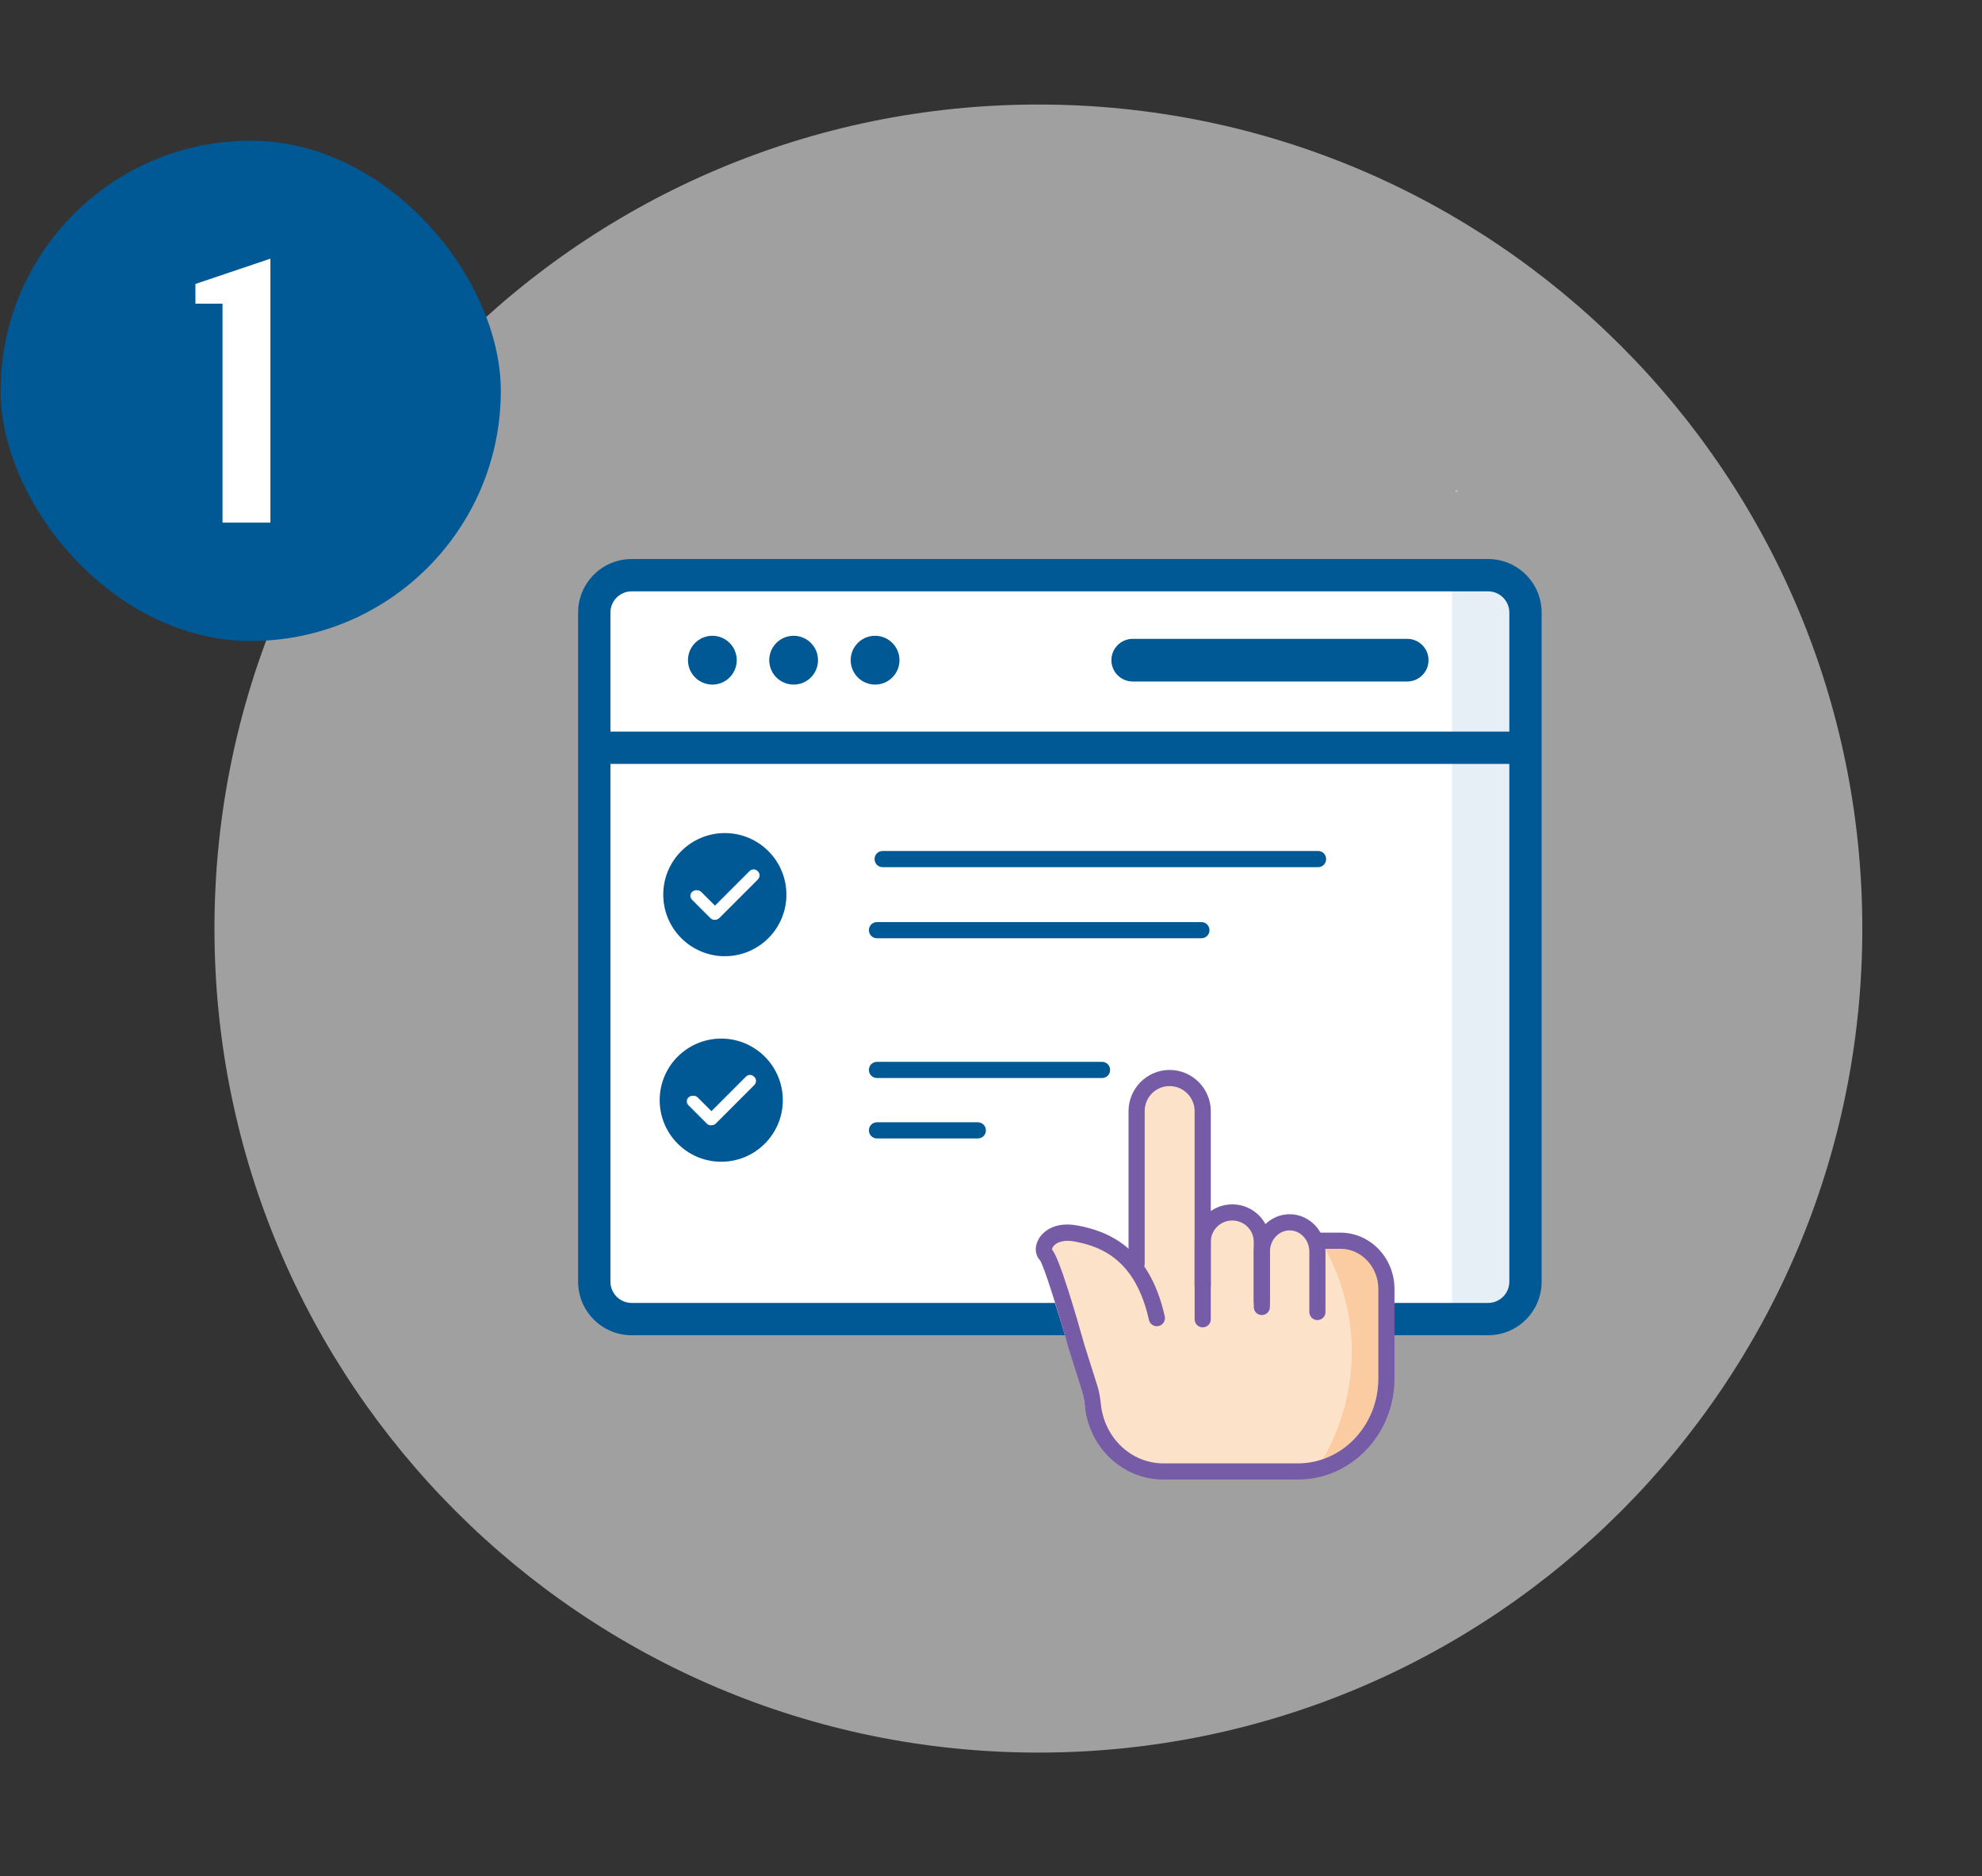 <svg width="112" height="106" viewBox="0 0 112 106" fill="none" xmlns="http://www.w3.org/2000/svg">
<rect x="0" y="0" width="112" height="106" fill="#333333" stroke="none"/>
<g clip-path="url(#clip0_890_452321)">
<path d="M58.678 99.024C84.392 99.024 105.237 78.179 105.237 52.465C105.237 26.751 84.392 5.906 58.678 5.906C32.965 5.906 12.119 26.751 12.119 52.465C12.119 78.179 32.965 99.024 58.678 99.024Z" fill="#EAEAEA" fill-opacity="0.6"/>
<path d="M82.404 27.761H82.268V27.706L82.404 27.761Z" fill="white"/>
<path d="M84.304 31.888H36.083C34.868 31.888 33.883 32.873 33.883 34.088V72.331C33.883 73.546 34.868 74.531 36.083 74.531H84.304C85.519 74.531 86.504 73.546 86.504 72.331V34.088C86.504 32.873 85.519 31.888 84.304 31.888Z" fill="white"/>
<path d="M40.958 54.026C42.879 54.026 44.437 52.469 44.437 50.548C44.437 48.627 42.879 47.07 40.958 47.07C39.038 47.07 37.48 48.627 37.48 50.548C37.48 52.469 39.038 54.026 40.958 54.026Z" fill="#005895"/>
<path d="M40.374 51.972C40.292 51.972 40.21 51.945 40.146 51.881L39.105 50.84C38.977 50.712 38.977 50.511 39.105 50.393C39.233 50.274 39.434 50.265 39.553 50.393L40.365 51.205L42.355 49.215C42.483 49.087 42.684 49.087 42.803 49.215C42.921 49.343 42.93 49.544 42.803 49.662L40.584 51.881C40.52 51.945 40.438 51.972 40.356 51.972H40.374Z" fill="white"/>
<g style="mix-blend-mode:hard-light" opacity="0.19">
<g style="mix-blend-mode:hard-light">
<path d="M44.438 50.548C44.438 52.465 42.877 54.026 40.96 54.026C40.741 54.026 40.531 54.008 40.321 53.971C41.937 53.67 43.16 52.255 43.16 50.557C43.16 48.859 41.937 47.435 40.321 47.143C40.531 47.106 40.741 47.088 40.96 47.088C42.877 47.088 44.438 48.64 44.438 50.566V50.548Z" fill="#005895"/>
</g>
</g>
<path d="M40.756 65.639C42.677 65.639 44.234 64.081 44.234 62.16C44.234 60.239 42.677 58.682 40.756 58.682C38.835 58.682 37.278 60.239 37.278 62.16C37.278 64.081 38.835 65.639 40.756 65.639Z" fill="#005895"/>
<path d="M40.172 63.584C40.09 63.584 40.008 63.557 39.944 63.493L38.903 62.452C38.775 62.325 38.775 62.124 38.903 62.005C39.031 61.886 39.232 61.877 39.35 62.005L40.163 62.818L42.153 60.827C42.281 60.7 42.482 60.7 42.6 60.827C42.719 60.955 42.728 61.156 42.6 61.275L40.382 63.493C40.318 63.557 40.236 63.584 40.154 63.584H40.172Z" fill="white"/>
<g style="mix-blend-mode:hard-light" opacity="0.19">
<g style="mix-blend-mode:hard-light">
<path d="M44.235 62.16C44.235 64.077 42.674 65.638 40.757 65.638C40.537 65.638 40.327 65.62 40.117 65.584C41.733 65.282 42.957 63.867 42.957 62.169C42.957 60.471 41.733 59.047 40.117 58.755C40.327 58.718 40.537 58.7 40.757 58.7C42.674 58.7 44.235 60.252 44.235 62.178V62.16Z" fill="#005895"/>
</g>
</g>
<path d="M84.094 75.443H35.691C34.029 75.443 32.669 74.092 32.669 72.421V34.608C32.669 32.947 34.02 31.586 35.691 31.586H84.094C85.755 31.586 87.115 32.938 87.115 34.608V72.421C87.115 74.083 85.764 75.443 84.094 75.443ZM35.691 33.412C35.033 33.412 34.495 33.951 34.495 34.608V72.421C34.495 73.079 35.033 73.617 35.691 73.617H84.094C84.751 73.617 85.29 73.079 85.29 72.421V34.608C85.29 33.951 84.751 33.412 84.094 33.412H35.691Z" fill="#005895"/>
<path d="M86.202 41.336H33.581V43.162H86.202V41.336Z" fill="#005895"/>
<path d="M74.481 48.996H49.878C49.622 48.996 49.421 48.795 49.421 48.539C49.421 48.284 49.622 48.083 49.878 48.083H74.481C74.736 48.083 74.937 48.284 74.937 48.539C74.937 48.795 74.736 48.996 74.481 48.996Z" fill="#005895"/>
<path d="M67.889 53.013H49.558C49.302 53.013 49.101 52.812 49.101 52.557C49.101 52.301 49.302 52.1 49.558 52.1H67.889C68.145 52.1 68.346 52.301 68.346 52.557C68.346 52.812 68.145 53.013 67.889 53.013Z" fill="#005895"/>
<path d="M62.275 60.91H49.558C49.302 60.91 49.101 60.709 49.101 60.453C49.101 60.197 49.302 59.997 49.558 59.997H62.275C62.53 59.997 62.731 60.197 62.731 60.453C62.731 60.709 62.53 60.91 62.275 60.91Z" fill="#005895"/>
<path d="M55.254 64.324H49.558C49.302 64.324 49.101 64.123 49.101 63.868C49.101 63.612 49.302 63.411 49.558 63.411H55.254C55.51 63.411 55.711 63.612 55.711 63.868C55.711 64.123 55.51 64.324 55.254 64.324Z" fill="#005895"/>
<path d="M40.255 38.68C41.016 38.68 41.633 38.063 41.633 37.301C41.633 36.54 41.016 35.923 40.255 35.923C39.493 35.923 38.876 36.54 38.876 37.301C38.876 38.063 39.493 38.68 40.255 38.68Z" fill="#005895"/>
<path d="M44.847 38.68C45.608 38.68 46.225 38.063 46.225 37.301C46.225 36.54 45.608 35.923 44.847 35.923C44.085 35.923 43.468 36.54 43.468 37.301C43.468 38.063 44.085 38.68 44.847 38.68Z" fill="#005895"/>
<path d="M49.449 38.68C50.211 38.68 50.828 38.063 50.828 37.301C50.828 36.54 50.211 35.923 49.449 35.923C48.688 35.923 48.071 36.54 48.071 37.301C48.071 38.063 48.688 38.68 49.449 38.68Z" fill="#005895"/>
<g opacity="0.1">
<path d="M40.994 53.971C42.885 53.971 44.417 52.439 44.417 50.548C44.417 48.657 42.885 47.124 40.994 47.124C39.103 47.124 37.571 48.657 37.571 50.548C37.571 52.439 39.103 53.971 40.994 53.971Z" fill="#005895"/>
</g>
<path d="M40.419 51.954C40.337 51.954 40.254 51.926 40.2 51.862L39.177 50.84C39.059 50.721 39.059 50.52 39.177 50.393C39.296 50.265 39.497 50.274 39.624 50.393L40.428 51.196L42.382 49.242C42.5 49.124 42.701 49.124 42.829 49.242C42.957 49.361 42.947 49.562 42.829 49.69L40.647 51.871C40.583 51.935 40.501 51.963 40.428 51.963L40.419 51.954Z" fill="white"/>
<g style="mix-blend-mode:hard-light" opacity="0.19">
<g style="mix-blend-mode:hard-light">
<path d="M44.418 50.548C44.418 52.438 42.884 53.972 40.994 53.972C40.784 53.972 40.575 53.953 40.364 53.917C41.953 53.625 43.158 52.228 43.158 50.557C43.158 48.887 41.953 47.49 40.364 47.198C40.565 47.161 40.775 47.143 40.994 47.143C42.884 47.143 44.418 48.677 44.418 50.566V50.548Z" fill="#005895"/>
</g>
</g>
<g opacity="0.1">
<path d="M40.794 65.584C42.685 65.584 44.218 64.051 44.218 62.16C44.218 60.27 42.685 58.737 40.794 58.737C38.903 58.737 37.371 60.27 37.371 62.16C37.371 64.051 38.903 65.584 40.794 65.584Z" fill="#005895"/>
</g>
<path d="M40.218 63.566C40.136 63.566 40.054 63.539 39.999 63.475L38.977 62.452C38.858 62.334 38.858 62.133 38.977 62.005C39.096 61.877 39.297 61.886 39.424 62.005L40.228 62.808L42.181 60.855C42.3 60.736 42.501 60.736 42.629 60.855C42.756 60.973 42.747 61.174 42.629 61.302L40.447 63.484C40.383 63.548 40.301 63.575 40.228 63.575L40.218 63.566Z" fill="white"/>
<g style="mix-blend-mode:hard-light" opacity="0.19">
<g style="mix-blend-mode:hard-light">
<path d="M44.209 62.16C44.209 64.05 42.676 65.584 40.786 65.584C40.576 65.584 40.366 65.565 40.156 65.529C41.745 65.237 42.95 63.84 42.95 62.169C42.95 60.499 41.745 59.102 40.156 58.81C40.357 58.773 40.567 58.755 40.786 58.755C42.676 58.755 44.209 60.289 44.209 62.178V62.16Z" fill="#005895"/>
</g>
</g>
<path d="M68.036 69.436C68.118 69.29 68.209 69.162 68.328 69.043C68.657 68.724 69.095 68.523 69.579 68.523C70.327 68.523 70.975 69.007 71.231 69.673C71.304 69.582 71.377 69.5 71.45 69.418C71.779 69.098 72.217 68.897 72.701 68.897C73.404 68.897 74.006 69.308 74.289 69.911L74.554 69.874H75.841C77.339 69.874 78.553 71.097 78.553 72.604V77.661C78.553 80.555 76.225 82.911 73.34 82.911H65.416C63.28 82.911 61.509 81.286 61.271 79.204C61.235 78.885 61.189 78.556 61.089 78.246L60.303 75.863C60.303 75.863 58.907 71.079 58.505 70.677C58.103 70.276 58.596 68.979 60.285 69.472L63.782 71.508L64.503 71.399" fill="white"/>
<g opacity="0.4">
<path d="M78.663 72.622V77.68C78.663 80.574 76.435 82.929 73.678 82.929H66.101C64.056 82.929 62.367 81.304 62.139 79.223C62.102 78.903 62.066 78.575 61.965 78.264L61.208 75.881C61.208 75.881 59.875 71.098 59.491 70.696C59.108 70.294 59.574 68.998 61.189 69.491L64.54 71.527L64.448 62.525C64.448 62.032 64.64 61.594 64.942 61.266C65.279 60.919 65.736 60.718 66.247 60.745C67.16 60.8 67.835 61.667 67.835 62.626L68.009 69.838C68.091 69.692 68.785 69.171 68.903 69.053C69.214 68.733 69.643 68.532 70.1 68.532C70.821 68.532 71.432 69.016 71.679 69.683C71.752 69.591 71.816 69.509 71.889 69.427C72.199 69.108 72.628 68.907 73.085 68.907C73.751 68.907 74.335 69.317 74.6 69.92L74.856 69.883H76.088C77.522 69.883 78.681 71.107 78.681 72.613L78.663 72.622Z" fill="#F58520" fill-opacity="0.6"/>
</g>
<path d="M73.341 83.596H65.737C63.472 83.596 61.564 81.825 61.309 79.478C61.272 79.177 61.236 78.885 61.154 78.611L60.396 76.219C59.766 73.992 58.99 71.518 58.762 71.198C58.488 70.915 58.451 70.45 58.68 70.03C58.972 69.5 59.702 69.016 60.898 69.245C62.587 69.564 64.942 70.45 65.819 74.375C65.873 74.622 65.718 74.868 65.472 74.923C65.225 74.978 64.979 74.822 64.924 74.576C64.175 71.216 62.286 70.44 60.734 70.148C60.213 70.048 59.784 70.139 59.556 70.376C59.456 70.486 59.447 70.577 59.447 70.605C59.839 71.006 60.761 74.138 61.272 75.964L62.021 78.337C62.13 78.684 62.176 79.04 62.213 79.378C62.423 81.258 63.938 82.683 65.737 82.683H73.341C75.852 82.683 77.887 80.528 77.887 77.89V72.832C77.887 71.582 76.929 70.559 75.742 70.559H74.51C74.254 70.559 74.053 70.358 74.053 70.103C74.053 69.847 74.254 69.646 74.51 69.646H75.742C77.431 69.646 78.8 71.07 78.8 72.832V77.89C78.8 81.039 76.354 83.596 73.341 83.596Z" fill="#765BA7"/>
<path d="M74.445 74.585C74.189 74.585 73.989 74.384 73.989 74.129V70.723C73.989 70.057 73.487 69.518 72.875 69.518C72.263 69.518 71.761 70.057 71.761 70.723V73.508C71.761 73.763 71.56 73.964 71.305 73.964C71.049 73.964 70.848 73.763 70.848 73.508V70.723C70.848 69.555 71.761 68.606 72.875 68.606C73.989 68.606 74.901 69.555 74.901 70.723V74.129C74.901 74.384 74.701 74.585 74.445 74.585Z" fill="#765BA7"/>
<path d="M67.963 74.996C67.708 74.996 67.507 74.795 67.507 74.539V70.166C67.507 68.998 68.457 68.048 69.634 68.048C70.812 68.048 71.761 68.998 71.761 70.166V73.845C71.761 74.101 71.56 74.302 71.305 74.302C71.049 74.302 70.848 74.101 70.848 73.845V70.166C70.848 69.5 70.31 68.961 69.634 68.961C68.959 68.961 68.42 69.5 68.42 70.166V74.539C68.42 74.795 68.219 74.996 67.963 74.996Z" fill="#765BA7"/>
<path d="M79.519 36.096H64.009C63.343 36.096 62.804 36.636 62.804 37.301C62.804 37.967 63.343 38.506 64.009 38.506H79.519C80.185 38.506 80.724 37.967 80.724 37.301C80.724 36.636 80.185 36.096 79.519 36.096Z" fill="#005895"/>
<path d="M67.963 73.115C67.707 73.115 67.506 72.915 67.506 72.659V62.781C67.506 62.005 66.876 61.366 66.091 61.366C65.306 61.366 64.685 61.996 64.685 62.781V71.399C64.685 71.655 64.484 71.856 64.229 71.856C63.973 71.856 63.772 71.655 63.772 71.399V62.781C63.772 61.503 64.813 60.453 66.091 60.453C67.369 60.453 68.419 61.494 68.419 62.781V72.659C68.419 72.915 68.218 73.115 67.963 73.115Z" fill="#765BA7"/>
<g opacity="0.1">
<path d="M85.546 32.499H82.058V73.937H85.546V32.499Z" fill="#005895"/>
</g>
<g opacity="0.41">
<path d="M74.891 70.559H75.786C75.786 70.559 76.005 70.559 76.215 70.614C76.215 70.614 76.854 70.687 77.402 71.381C77.402 71.381 77.913 71.956 77.886 72.897V78.045C77.886 78.045 77.913 79.588 76.863 80.903C76.863 80.903 76.078 82.026 74.745 82.436C74.745 82.436 78.342 77.059 74.891 70.55V70.559Z" fill="#F58520" fill-opacity="0.6"/>
</g>
</g>
<rect x="0.033" y="7.95" width="28.267" height="28.267" rx="14.133" fill="#005895"/>
<path d="M12.574 29.529V17.158H11.042V16.044L15.281 14.614V29.529H12.574Z" fill="white"/>
<defs>
<clipPath id="clip0_890_452321">
<rect width="94.842" height="94.842" fill="white" transform="translate(10.912 5.579)"/>
</clipPath>
</defs>
</svg>
